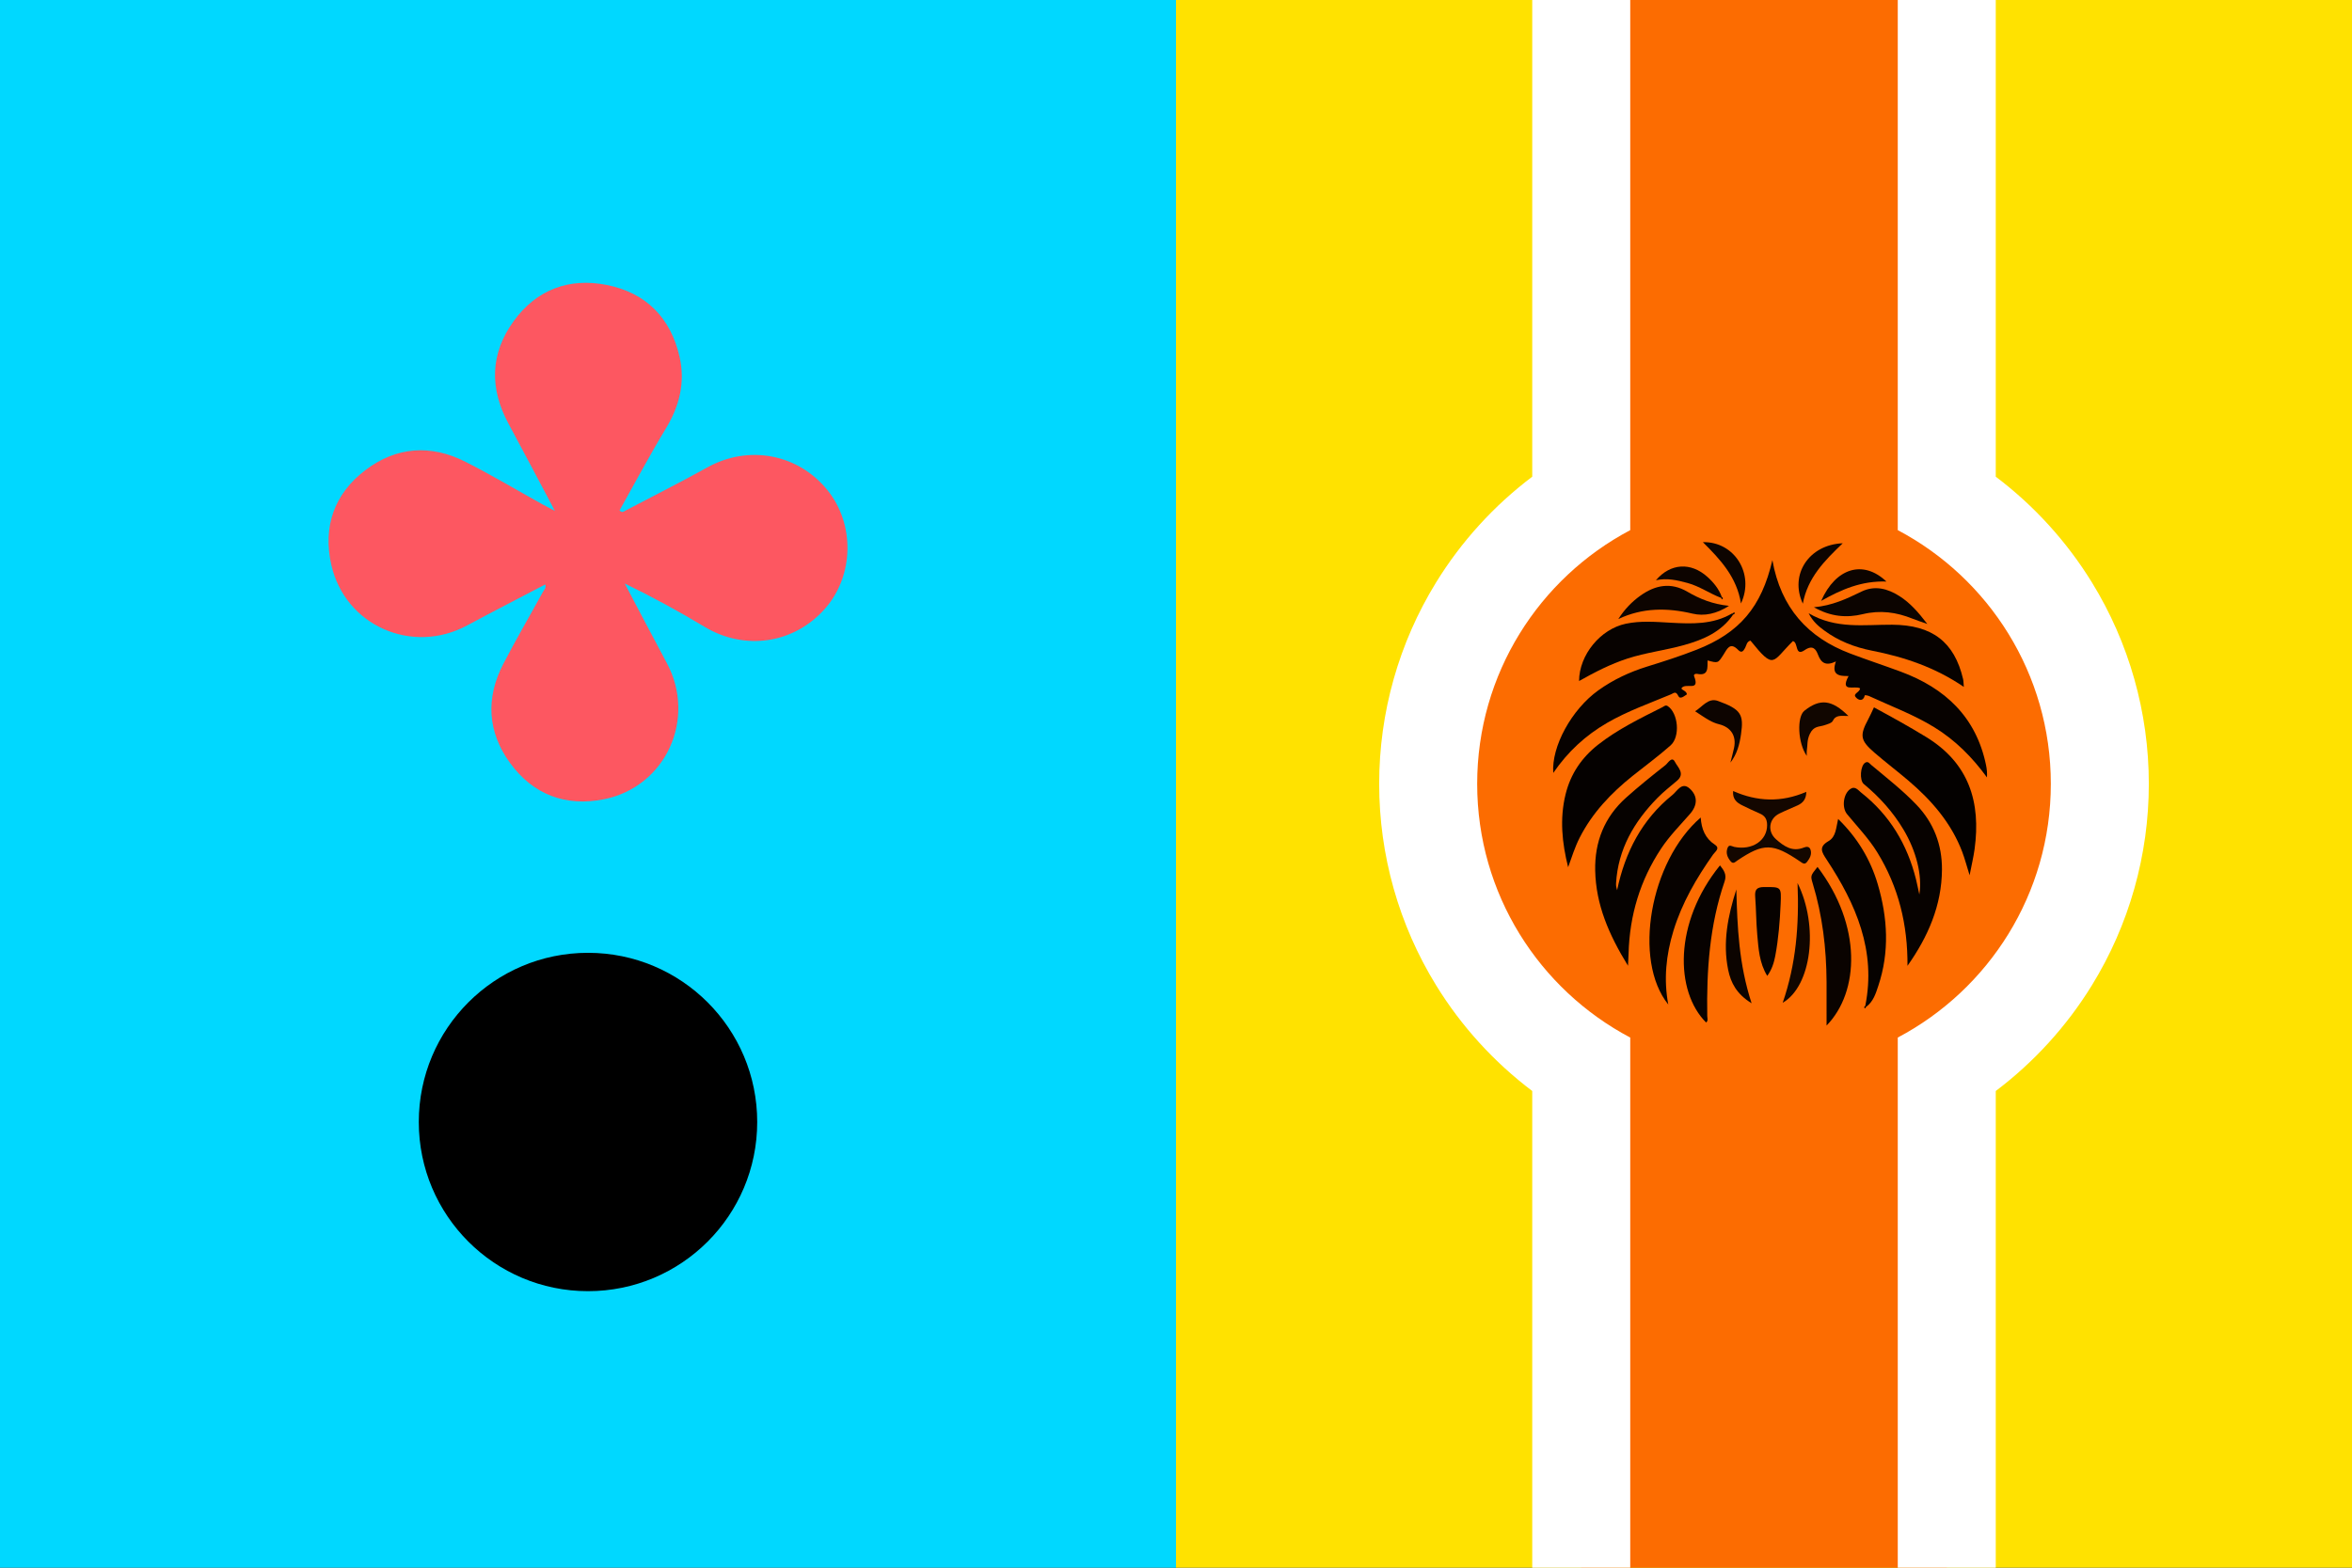 <?xml version="1.0" encoding="UTF-8"?>
<svg id="a" data-name="레이어 1" xmlns="http://www.w3.org/2000/svg" width="2160" height="1440" viewBox="0 0 2160 1440">
  <rect x="0" y="0" width="2160" height="1440" fill="#333333" stroke="none"/>
  <g>
    <rect width="1080" height="1440" fill="#00d8ff"/>
    <path d="M500.738,536.85c-24.055,12.605-48.045,24.898-71.779,37.668-50.463,27.152-111.99,.32-124.69-55.65-7.942-35,2.621-65.312,31.418-87.127,28.354-21.48,59.873-23.687,91.571-7.666,24.206,12.234,47.534,26.203,71.265,39.38,2.877,1.597,5.824,3.067,11.072,5.819-14.966-28.168-28.623-54.22-42.602-80.097-17.503-32.401-16.927-64.235,4.694-94.119,21.006-29.033,50.81-40.195,85.561-33.309,36.063,7.146,58.78,30.264,66.889,66.217,5.255,23.3-.105,44.947-12.58,65.535-14.987,24.735-28.544,50.336-42.608,75.361,2.484,2.542,3.969,.917,5.485,.121,25.115-13.192,50.478-25.938,75.269-39.714,37.575-20.879,83.162-12.515,110.228,20.981,25.214,31.204,24.363,78.25-1.96,108.464-28.422,32.623-73.856,39.311-110.879,17.058-23.686-14.237-47.979-27.464-73.355-39.803,12.871,24.362,25.594,48.802,38.642,73.068,27.439,51.032-.814,113.635-57.596,125.089-35.196,7.1-65.216-4.162-86.439-33.393-20.666-28.464-22.364-59.567-6.157-90.854,11.626-22.445,24.417-44.286,36.582-66.454,.953-1.736,3.025-3.197,1.97-6.574Z" fill="#fd5761"/>
    <circle cx="540" cy="1030.609" r="155.4"/>
  </g>
  <g>
    <rect x="1080" width="1080" height="1440" fill="#ffe200"/>
    <g>
      <path d="M1928.41,720c0,105.36-53.21,202.16-140.57,258.78v461.22h-335.68v-461.22c-87.36-56.62-140.57-153.42-140.57-258.78s53.21-202.16,140.57-258.78V0h335.68V461.22c87.36,56.62,140.57,153.42,140.57,258.78Z" fill="#fc6c01"/>
      <path d="M1921.11,534.93c-23.2-37.69-53.21-70.58-88.27-97.06V0h-90V486.95c83.59,44.15,140.57,131.94,140.57,233.05s-56.98,188.9-140.57,233.05v486.95h90v-437.87c35.06-26.48,65.07-59.37,88.27-97.06,34.22-55.57,52.3-119.56,52.3-185.07s-18.08-129.5-52.3-185.07ZM1407.16,0V437.87c-35.06,26.48-65.07,59.37-88.27,97.06-34.22,55.57-52.3,119.56-52.3,185.07s18.08,129.5,52.3,185.07c23.2,37.69,53.21,70.58,88.27,97.06v437.87h90v-486.95c-83.59-44.15-140.57-131.94-140.57-233.05s56.98-188.9,140.57-233.05V0h-90Z" fill="#fff"/>
    </g>
    <g>
      <path d="M1627.703,514.515c7.816,43.884,32.508,71.08,71.606,85.832,15.287,5.768,30.817,10.888,46.145,16.55,40.933,15.119,69.371,41.742,78.471,85.944,.725,3.522,1.094,7.117,.838,11.24-13.385-18.393-28.931-34.096-48.292-46.013-19.004-11.697-39.829-19.377-59.919-28.683-1.221-.565-3.85-.919-3.868-.85-1.759,6.603-6.401,4.497-8.6,1.657-2.447-3.16,3.862-4.235,4.145-7.891-4.335-2.997-19.038,4.477-10.559-11.337-8.956,.189-16.019-1.015-11.638-13.403-9.112,4.374-13.512,1.553-16.438-6.19-1.926-5.096-4.85-9.278-12.214-4.221-9.249,6.352-5.695-7.331-10.847-8.258-19.36,19.09-16.689,27.08-38.96-.458-3.456,.858-3.632,4.285-4.902,6.684-1.668,3.151-3.355,5.028-6.409,1.867-7.604-7.869-10.321-.5-13.476,4.395-5.064,7.855-4.911,7.953-14.605,5.261-.206,6.341,1.284,14.561-9.573,12.34-1.282-.262-3.495,.271-2.781,2.128,5.734,14.92-7.753,5.38-11.605,11.043-.303,1.665,4.629,2.246,5.005,5.643-2.504,1.529-6.239,5.092-7.983,1.386-2.287-4.859-4.306-2.379-6.66-1.393-19.756,8.269-39.985,15.375-58.658,26.201-19.818,11.49-36.157,26.523-49.465,45.995-1.795-24.271,16.867-58.27,41.335-75.832,13.679-9.818,28.745-16.869,44.878-21.873,15.255-4.732,30.511-9.613,45.367-15.446,39.594-15.547,59.672-39.202,69.66-82.316Z" fill="#070200"/>
      <path d="M1751.773,887.16c.272-37.631-8.138-72.421-27.777-104.291-7.867-12.767-18.251-23.526-27.708-35.03-4.958-6.031-3.52-18.317,2.706-22.919,4.62-3.416,7.438,.925,10.292,3.169,26.135,20.549,42.262,47.501,50.288,79.526,1.039,4.147,1.843,8.352,3.074,13.986,2.889-17.397-2.821-39.985-14.596-59.677-9.613-16.076-21.944-29.805-36.372-41.719-4.201-3.469-3.188-17.011,1.296-19.666,2.637-1.561,3.987,.816,5.5,2.087,14.201,11.919,28.897,23.319,41.71,36.771,15.763,16.549,23.394,36.625,23.25,59.368-.208,33.037-12.888,61.812-31.663,88.396Z" fill="#070200"/>
      <path d="M1495.1,887.092c-17.777-28.839-29.478-56.35-30.129-87.445-.554-26.456,8.523-49.204,28.389-66.975,11.635-10.407,23.839-20.199,36.113-29.854,2.375-1.868,5.935-8.654,8.77-2.924,2.291,4.629,9.675,10.663,1.915,17.223-6.099,5.156-12.42,10.124-17.996,15.809-21.451,21.87-36.243,47.094-38.032,78.529-.115,2.025,.274,4.079,.958,6.26,7.289-34.925,22.841-64.989,50.873-87.549,4.266-3.433,8.552-12.303,15.71-5.915,7.795,6.957,7.22,15.551,.386,23.365-9.081,10.385-18.824,20.205-26.497,31.777-19.381,29.23-28.986,61.47-29.93,96.413-.074,2.752-.254,5.501-.53,11.286Z" fill="#060200"/>
      <path d="M1440.12,796.589c-5.589-22.302-7.869-44.45-2.345-66.974,4.624-18.851,14.843-33.76,29.826-45.548,18.093-14.234,38.74-24.206,59.164-34.503,1.451-.732,2.814-2.324,4.862-.952,9.603,6.431,11.667,28.022,2.551,36.099-11.13,9.861-23.194,18.665-34.818,27.97-19.756,15.816-36.925,33.83-48.574,56.635-4.435,8.682-7.293,17.93-10.667,27.274Z" fill="#050100"/>
      <path d="M1720.983,649.754c16.679,9.023,32.529,17.781,48.03,27.279,39.279,24.067,50.305,59.827,44.372,103.05-.979,7.136-2.684,14.173-4.561,23.879-2.763-8.825-4.45-15.38-6.847-21.665-10.121-26.543-28.147-47.212-49.422-65.325-10.236-8.714-20.971-16.845-31.137-25.636-13.108-11.334-13.69-15.771-5.544-30.94,1.704-3.173,3.129-6.496,5.109-10.642Z" fill="#040100"/>
      <path d="M1532.087,922.679c-32.77-40.581-16.871-131.511,29.788-171.741,.675,10.633,4.176,19.162,13.023,24.961,5.105,3.346,.192,6.414-1.579,8.921-15.364,21.756-28.662,44.545-36.499,70.208-6.778,22.195-9.053,44.682-4.734,67.65Z" fill="#070200"/>
      <path d="M1713.017,923.876c10.172-50.526-8.604-93.495-35.427-134.196-4.477-6.793-7.751-11.661,1.69-17.088,6.933-3.986,6.871-12.335,8.799-20.344,17.634,17.22,29.641,37.056,36.378,59.895,9.134,30.967,10.92,62.189,.547,93.323-2.373,7.123-4.595,14.526-11.135,19.338-.285-.308-.569-.618-.852-.927Z" fill="#060200"/>
      <path d="M1803.522,630.962c-26.507-18.084-54.827-27.48-84.48-33.319-15.878-3.126-30.651-8.862-43.747-18.543-5.215-3.855-10.226-7.915-14.332-15.814,25.206,14.832,51.222,10.389,76.705,10.541,36.792,.219,57.169,15.801,65.175,49.949,.396,1.69,.346,3.484,.68,7.186Z" fill="#070200"/>
      <path d="M1591.654,564.518c-10.88,16.045-27.515,23.11-45.147,28.032-17.109,4.776-34.878,6.841-51.872,12.353-15.608,5.063-30.041,12.523-44.469,20.643,.102-24.057,19.682-47.733,42.929-52.624,13.725-2.888,27.5-1.68,41.293-.924,19.309,1.058,38.598,1.829,56.201-8.482,.355,.333,.71,.667,1.065,1.001Z" fill="#070200"/>
      <path d="M1669.157,796.302c40.86,53.826,38.628,114.603,8.308,145.715,0-13.852,.058-27.039-.012-40.225-.162-30.706-3.781-60.919-12.739-90.404-2.155-7.092-1.869-7.179,4.443-15.087Z" fill="#0a0300"/>
      <path d="M1566.845,939.225c-28.599-28.513-29.888-91.792,12.742-144.321,3.416,4.34,6.452,8.301,4.255,14.685-13.805,40.107-16.664,81.677-15.946,123.692,.033,1.949,1.067,4.276-1.051,5.944Z" fill="#070200"/>
      <path d="M1591.622,726.601c22.156,9.776,44.235,10.665,67.249,.744-.102,6.676-3.063,10.159-7.902,12.38-5.597,2.568-11.333,4.845-16.858,7.557-9.702,4.762-11.243,16.436-3.038,23.668,7.246,6.386,14.933,11.815,25.484,7.574,2.469-.993,5.24-1.202,6.221,2.142,1.247,4.254-.722,7.769-3.231,11.004-2.221,2.865-3.987,1.306-6.325-.285-25.062-17.058-33.535-17.187-57.644-1.005-2.147,1.441-3.861,3.661-6.289,.694-2.896-3.539-4.524-7.419-2.83-12.047,1.445-3.945,3.979-1.551,6.241-1.097,16.617,3.336,30.183-5.933,30.156-20.06-.011-5.613-2.141-8.707-7.071-10.765-5.344-2.23-10.537-4.828-15.755-7.352-5.124-2.478-9.044-5.832-8.408-13.153Z" fill="#140700"/>
      <path d="M1665.857,557.797c16.813-1.536,30.184-7.821,43.549-14.344,12.372-6.038,24.189-2.787,35.094,4.156,9.568,6.091,17.027,14.495,25.485,25.535-6-2.134-9.818-3.34-13.52-4.836-14.831-5.992-29.741-8.052-45.725-4.186-14.699,3.555-29.439,2.455-44.882-6.325Z" fill="#0c0400"/>
      <path d="M1486.225,568.603c5.739-8.976,12.545-16.025,20.567-21.69,13.498-9.531,27.706-12.237,42.82-3.404,11.265,6.584,23.203,11.457,38.254,12.992-11.469,7.39-22.73,9.691-33.478,7.154-23.368-5.516-45.858-5.541-68.163,4.949Z" fill="#0d0400"/>
      <path d="M1622.983,896.41c-7.289-11.848-8.032-24.955-9.181-37.837-1.031-11.563-1.011-23.218-1.891-34.798-.485-6.39,1.224-8.976,8.236-8.99,15.751-.03,15.815-.417,15.124,15.579-.69,15.967-1.971,31.905-4.912,47.616-1.184,6.323-3.139,12.647-7.377,18.431Z" fill="#070200"/>
      <path d="M1650.803,811.091c19.701,39.823,12.816,94.64-13.64,110.025,12.243-35.625,15.193-71.043,13.64-110.025Z" fill="#110600"/>
      <path d="M1608.614,921.549c-13.684-8.435-19.07-18.662-21.534-30.737-5.147-25.229-.253-49.559,7.516-73.828,.908,34.34,2.265,68.553,14.018,104.565Z" fill="#0c0400"/>
      <path d="M1589.143,700.493c1.123-4.48,2.385-8.931,3.341-13.447,2.363-11.166-2.91-19.146-13.945-21.844-3.101-.758-6.153-2.087-8.944-3.658-4.185-2.354-8.119-5.153-12.9-8.24,6.298-3.595,11.963-12.699,20.911-9.484,21.452,7.707,23.897,12.569,21.296,30.541-1.351,9.337-3.607,18.274-9.76,26.131Z" fill="#0d0400"/>
      <path d="M1697.526,657.666c-6.538,.027-11.545-1.32-14.373,4.536-.991,2.051-4.807,2.979-7.508,3.91-5.08,1.752-10.008,.402-13.664,8.293-2.63,5.678-1.854,10.183-2.665,15.184-.224,1.382-.034,2.832-.034,4.746-8.227-11.667-9.291-35.856-2.153-41.517,14.222-11.279,25.078-10.368,40.398,4.848Z" fill="#110600"/>
      <path d="M1692.319,499.012c-16.707,15.998-32.268,31.622-36.66,55.499-12.451-26.791,5.627-54.246,36.66-55.499Z" fill="#0d0400"/>
      <path d="M1580.417,549.099c-10.444-3.956-19.658-10.63-30.581-13.584-9.488-2.566-18.941-4.767-29.094-2.529,13.284-15.649,32.043-16.843,47.297-3.077,5.663,5.111,10.489,10.981,13.148,18.324-.255,.29-.512,.579-.77,.866Z" fill="#0d0400"/>
      <path d="M1598.841,554.322c-3.761-24.03-18.763-40.288-34.995-56.327,29.011-.711,47.751,29.257,34.995,56.327Z" fill="#0d0400"/>
      <path d="M1732.433,534.168c-22.937-.731-41.286,7.277-59.935,17.771,13.301-30.149,38.492-38.116,59.935-17.771Z" fill="#0c0400"/>
      <path d="M1590.589,563.517c.767-.357,1.534-.715,2.301-1.072,.578,1.282-.16,1.778-1.236,2.072-.355-.334-.71-.667-1.065-1Z" fill="#070200"/>
      <path d="M1581.188,548.234c.966,.665,1.565,1.385,.362,2.38-.377-.505-.755-1.009-1.132-1.514,.259-.287,.515-.576,.77-.866Z" fill="#0d0400"/>
      <path d="M1713.869,924.804c-.379,.515-.757,1.03-1.136,1.545-1.18-.973-.688-1.748,.288-2.469,.279,.306,.563,.615,.848,.924Z" fill="#060200"/>
    </g>
  </g>
</svg>